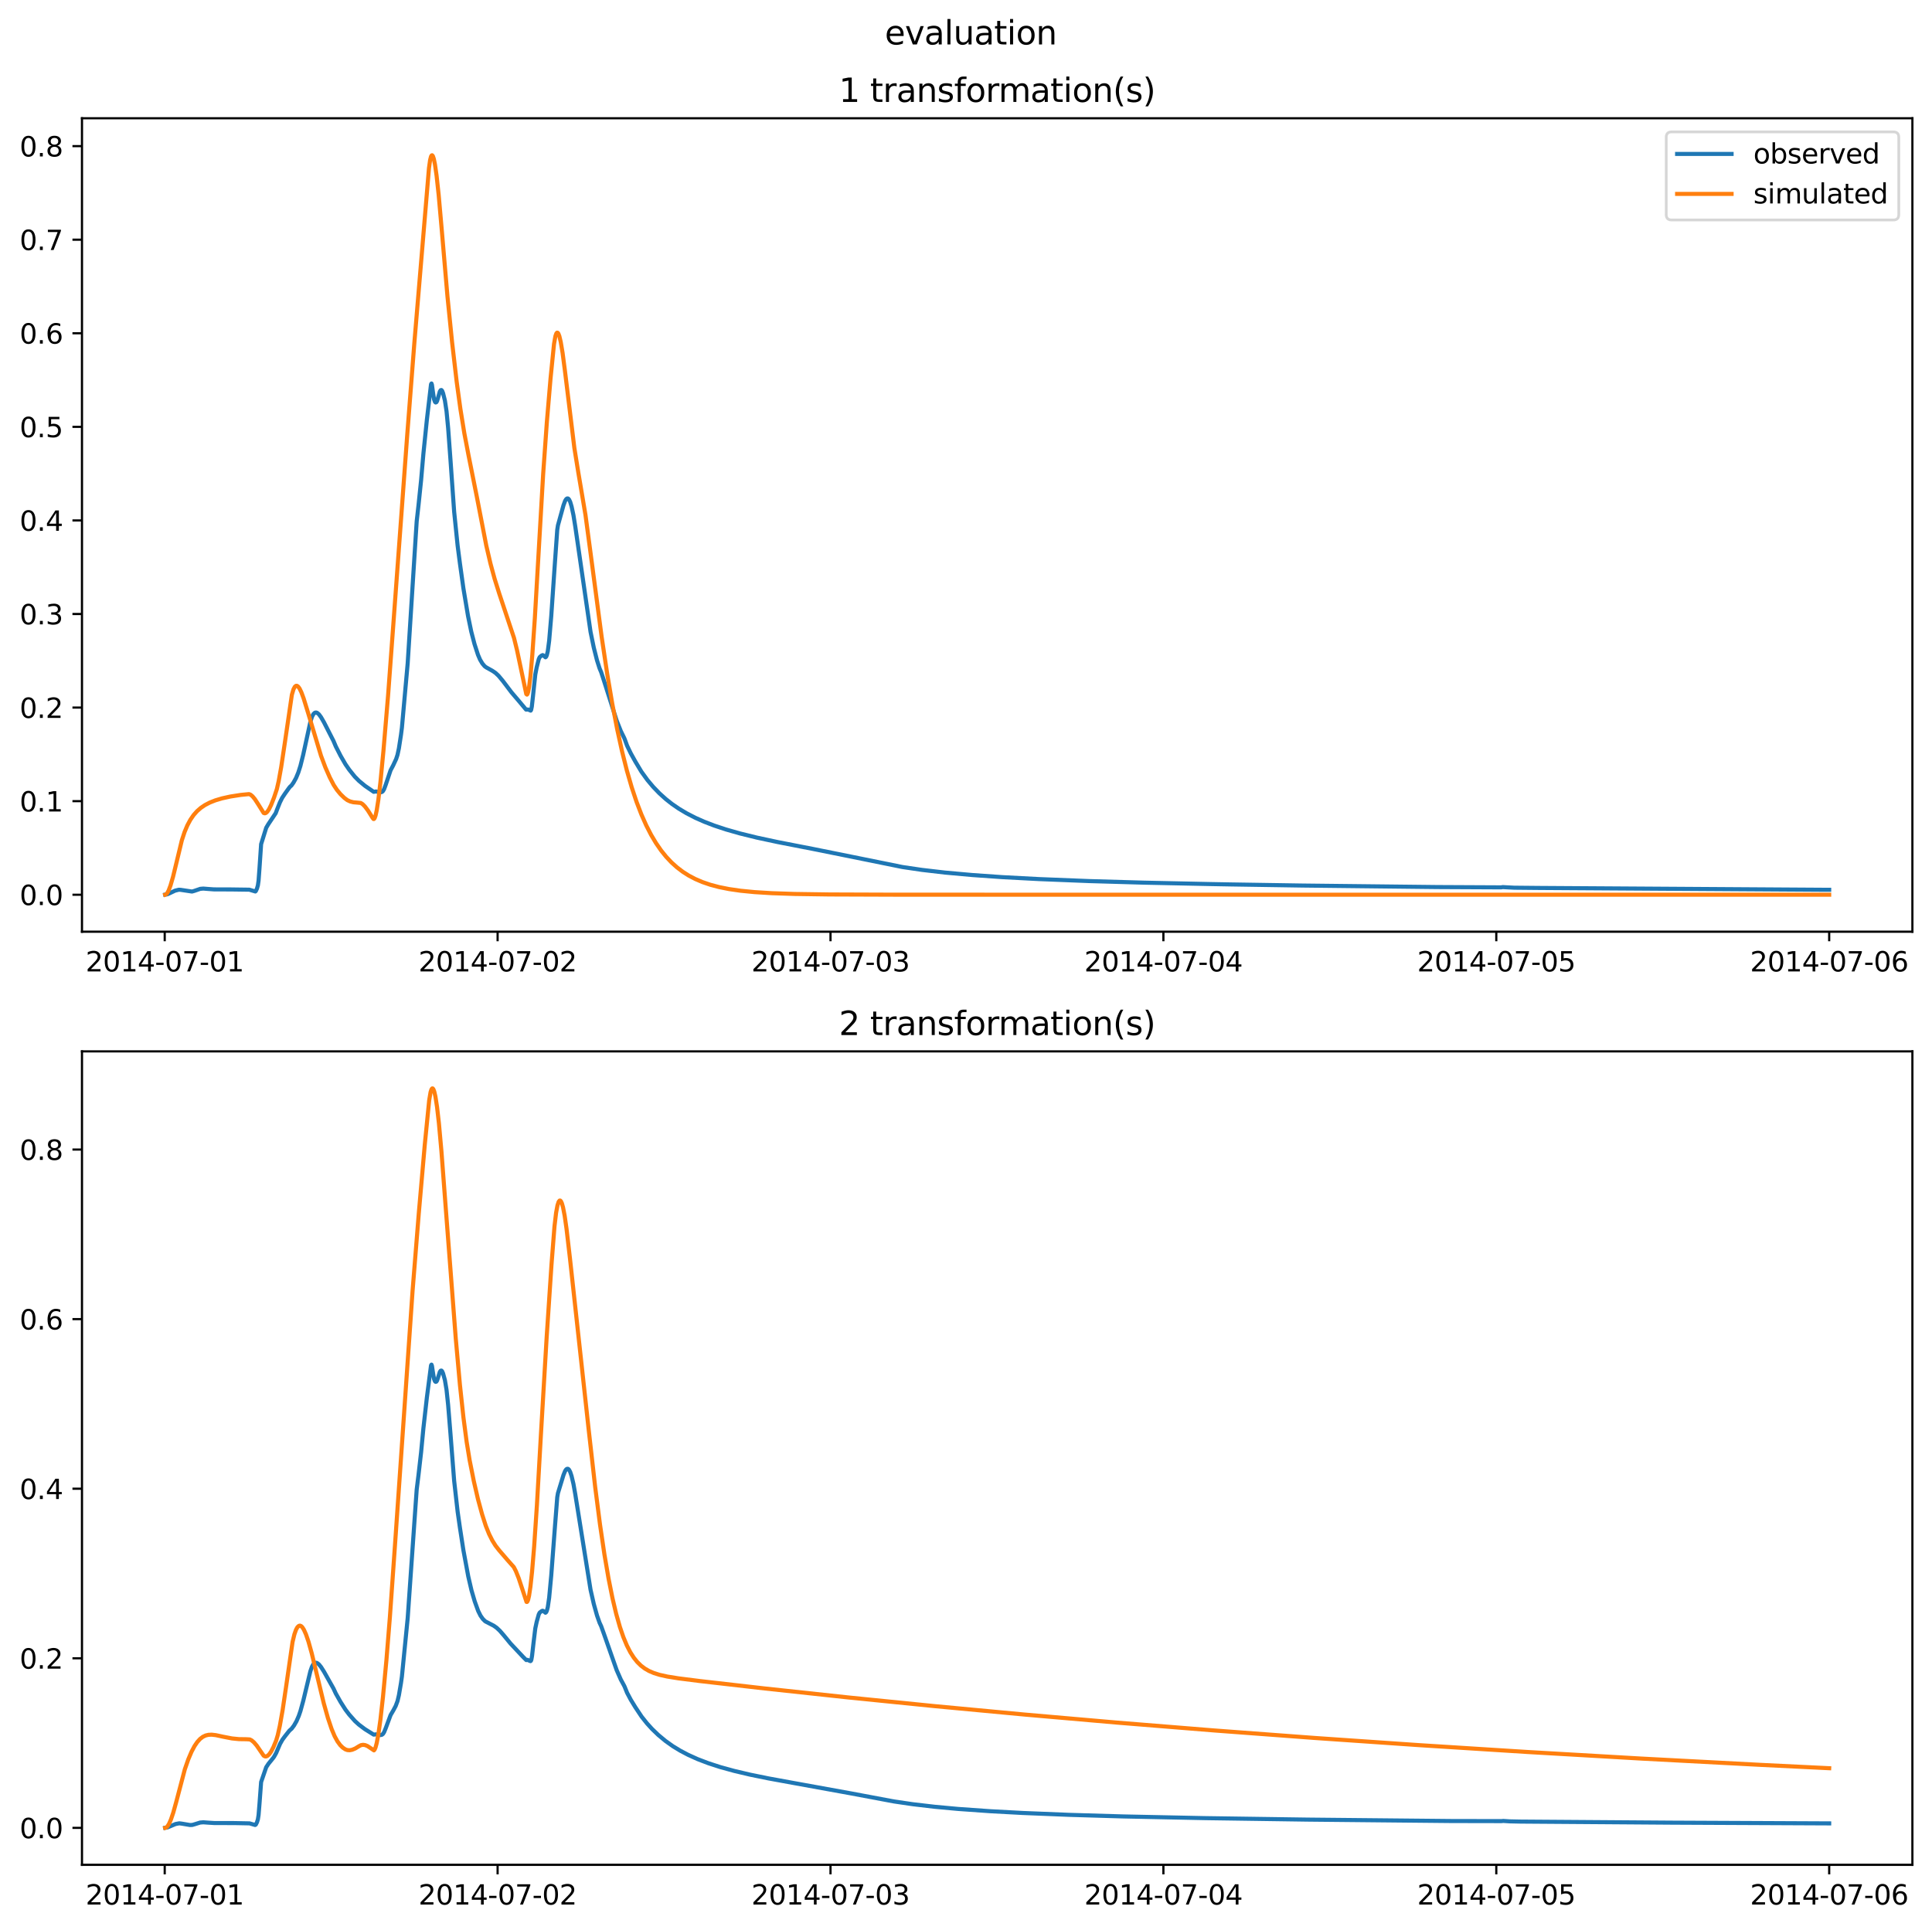 <?xml version="1.0" encoding="utf-8" standalone="no"?>
<!DOCTYPE svg PUBLIC "-//W3C//DTD SVG 1.1//EN"
  "http://www.w3.org/Graphics/SVG/1.1/DTD/svg11.dtd">
<svg xmlns:xlink="http://www.w3.org/1999/xlink" width="709.427pt" height="708.798pt" viewBox="0 0 709.427 708.798" xmlns="http://www.w3.org/2000/svg" version="1.1">
 <defs>
  <style type="text/css">*{stroke-linejoin: round; stroke-linecap: butt}</style>
 </defs>
 <g id="figure_1">
  <g id="patch_1">
   <path d="M 0 708.798 
L 709.427 708.798 
L 709.427 0 
L 0 0 
z
" style="fill: #ffffff"/>
  </g>
  <g id="axes_1">
   <g id="patch_2">
    <path d="M 30.103 342.2 
L 702.227 342.2 
L 702.227 43.44 
L 30.103 43.44 
z
" style="fill: #ffffff"/>
   </g>
   <g id="matplotlib.axis_1">
    <g id="xtick_1">
     <g id="line2d_1">
      <defs>
       <path id="m1f4bade045" d="M 0 0 
L 0 3.5 
" style="stroke: #000000; stroke-width: 0.8"/>
      </defs>
      <g>
       <use xlink:href="#m1f4bade045" x="60.484" y="342.2" style="stroke: #000000; stroke-width: 0.8"/>
      </g>
     </g>
     <g id="text_1">
      <!-- 2014-07-01 -->
      <g transform="translate(31.427 356.798) scale(0.1 -0.1)">
       <defs>
        <path id="DejaVuSans-32" d="M 1228 531 
L 3431 531 
L 3431 0 
L 469 0 
L 469 531 
Q 828 903 1448 1529 
Q 2069 2156 2228 2338 
Q 2531 2678 2651 2914 
Q 2772 3150 2772 3378 
Q 2772 3750 2511 3984 
Q 2250 4219 1831 4219 
Q 1534 4219 1204 4116 
Q 875 4013 500 3803 
L 500 4441 
Q 881 4594 1212 4672 
Q 1544 4750 1819 4750 
Q 2544 4750 2975 4387 
Q 3406 4025 3406 3419 
Q 3406 3131 3298 2873 
Q 3191 2616 2906 2266 
Q 2828 2175 2409 1742 
Q 1991 1309 1228 531 
z
" transform="scale(0.016)"/>
        <path id="DejaVuSans-30" d="M 2034 4250 
Q 1547 4250 1301 3770 
Q 1056 3291 1056 2328 
Q 1056 1369 1301 889 
Q 1547 409 2034 409 
Q 2525 409 2770 889 
Q 3016 1369 3016 2328 
Q 3016 3291 2770 3770 
Q 2525 4250 2034 4250 
z
M 2034 4750 
Q 2819 4750 3233 4129 
Q 3647 3509 3647 2328 
Q 3647 1150 3233 529 
Q 2819 -91 2034 -91 
Q 1250 -91 836 529 
Q 422 1150 422 2328 
Q 422 3509 836 4129 
Q 1250 4750 2034 4750 
z
" transform="scale(0.016)"/>
        <path id="DejaVuSans-31" d="M 794 531 
L 1825 531 
L 1825 4091 
L 703 3866 
L 703 4441 
L 1819 4666 
L 2450 4666 
L 2450 531 
L 3481 531 
L 3481 0 
L 794 0 
L 794 531 
z
" transform="scale(0.016)"/>
        <path id="DejaVuSans-34" d="M 2419 4116 
L 825 1625 
L 2419 1625 
L 2419 4116 
z
M 2253 4666 
L 3047 4666 
L 3047 1625 
L 3713 1625 
L 3713 1100 
L 3047 1100 
L 3047 0 
L 2419 0 
L 2419 1100 
L 313 1100 
L 313 1709 
L 2253 4666 
z
" transform="scale(0.016)"/>
        <path id="DejaVuSans-2d" d="M 313 2009 
L 1997 2009 
L 1997 1497 
L 313 1497 
L 313 2009 
z
" transform="scale(0.016)"/>
        <path id="DejaVuSans-37" d="M 525 4666 
L 3525 4666 
L 3525 4397 
L 1831 0 
L 1172 0 
L 2766 4134 
L 525 4134 
L 525 4666 
z
" transform="scale(0.016)"/>
       </defs>
       <use xlink:href="#DejaVuSans-32"/>
       <use xlink:href="#DejaVuSans-30" x="63.623"/>
       <use xlink:href="#DejaVuSans-31" x="127.246"/>
       <use xlink:href="#DejaVuSans-34" x="190.869"/>
       <use xlink:href="#DejaVuSans-2d" x="254.492"/>
       <use xlink:href="#DejaVuSans-30" x="290.576"/>
       <use xlink:href="#DejaVuSans-37" x="354.199"/>
       <use xlink:href="#DejaVuSans-2d" x="417.822"/>
       <use xlink:href="#DejaVuSans-30" x="453.906"/>
       <use xlink:href="#DejaVuSans-31" x="517.529"/>
      </g>
     </g>
    </g>
    <g id="xtick_2">
     <g id="line2d_2">
      <g>
       <use xlink:href="#m1f4bade045" x="182.723" y="342.2" style="stroke: #000000; stroke-width: 0.8"/>
      </g>
     </g>
     <g id="text_2">
      <!-- 2014-07-02 -->
      <g transform="translate(153.665 356.798) scale(0.1 -0.1)">
       <use xlink:href="#DejaVuSans-32"/>
       <use xlink:href="#DejaVuSans-30" x="63.623"/>
       <use xlink:href="#DejaVuSans-31" x="127.246"/>
       <use xlink:href="#DejaVuSans-34" x="190.869"/>
       <use xlink:href="#DejaVuSans-2d" x="254.492"/>
       <use xlink:href="#DejaVuSans-30" x="290.576"/>
       <use xlink:href="#DejaVuSans-37" x="354.199"/>
       <use xlink:href="#DejaVuSans-2d" x="417.822"/>
       <use xlink:href="#DejaVuSans-30" x="453.906"/>
       <use xlink:href="#DejaVuSans-32" x="517.529"/>
      </g>
     </g>
    </g>
    <g id="xtick_3">
     <g id="line2d_3">
      <g>
       <use xlink:href="#m1f4bade045" x="304.961" y="342.2" style="stroke: #000000; stroke-width: 0.8"/>
      </g>
     </g>
     <g id="text_3">
      <!-- 2014-07-03 -->
      <g transform="translate(275.903 356.798) scale(0.1 -0.1)">
       <defs>
        <path id="DejaVuSans-33" d="M 2597 2516 
Q 3050 2419 3304 2112 
Q 3559 1806 3559 1356 
Q 3559 666 3084 287 
Q 2609 -91 1734 -91 
Q 1441 -91 1130 -33 
Q 819 25 488 141 
L 488 750 
Q 750 597 1062 519 
Q 1375 441 1716 441 
Q 2309 441 2620 675 
Q 2931 909 2931 1356 
Q 2931 1769 2642 2001 
Q 2353 2234 1838 2234 
L 1294 2234 
L 1294 2753 
L 1863 2753 
Q 2328 2753 2575 2939 
Q 2822 3125 2822 3475 
Q 2822 3834 2567 4026 
Q 2313 4219 1838 4219 
Q 1578 4219 1281 4162 
Q 984 4106 628 3988 
L 628 4550 
Q 988 4650 1302 4700 
Q 1616 4750 1894 4750 
Q 2613 4750 3031 4423 
Q 3450 4097 3450 3541 
Q 3450 3153 3228 2886 
Q 3006 2619 2597 2516 
z
" transform="scale(0.016)"/>
       </defs>
       <use xlink:href="#DejaVuSans-32"/>
       <use xlink:href="#DejaVuSans-30" x="63.623"/>
       <use xlink:href="#DejaVuSans-31" x="127.246"/>
       <use xlink:href="#DejaVuSans-34" x="190.869"/>
       <use xlink:href="#DejaVuSans-2d" x="254.492"/>
       <use xlink:href="#DejaVuSans-30" x="290.576"/>
       <use xlink:href="#DejaVuSans-37" x="354.199"/>
       <use xlink:href="#DejaVuSans-2d" x="417.822"/>
       <use xlink:href="#DejaVuSans-30" x="453.906"/>
       <use xlink:href="#DejaVuSans-33" x="517.529"/>
      </g>
     </g>
    </g>
    <g id="xtick_4">
     <g id="line2d_4">
      <g>
       <use xlink:href="#m1f4bade045" x="427.199" y="342.2" style="stroke: #000000; stroke-width: 0.8"/>
      </g>
     </g>
     <g id="text_4">
      <!-- 2014-07-04 -->
      <g transform="translate(398.141 356.798) scale(0.1 -0.1)">
       <use xlink:href="#DejaVuSans-32"/>
       <use xlink:href="#DejaVuSans-30" x="63.623"/>
       <use xlink:href="#DejaVuSans-31" x="127.246"/>
       <use xlink:href="#DejaVuSans-34" x="190.869"/>
       <use xlink:href="#DejaVuSans-2d" x="254.492"/>
       <use xlink:href="#DejaVuSans-30" x="290.576"/>
       <use xlink:href="#DejaVuSans-37" x="354.199"/>
       <use xlink:href="#DejaVuSans-2d" x="417.822"/>
       <use xlink:href="#DejaVuSans-30" x="453.906"/>
       <use xlink:href="#DejaVuSans-34" x="517.529"/>
      </g>
     </g>
    </g>
    <g id="xtick_5">
     <g id="line2d_5">
      <g>
       <use xlink:href="#m1f4bade045" x="549.437" y="342.2" style="stroke: #000000; stroke-width: 0.8"/>
      </g>
     </g>
     <g id="text_5">
      <!-- 2014-07-05 -->
      <g transform="translate(520.38 356.798) scale(0.1 -0.1)">
       <defs>
        <path id="DejaVuSans-35" d="M 691 4666 
L 3169 4666 
L 3169 4134 
L 1269 4134 
L 1269 2991 
Q 1406 3038 1543 3061 
Q 1681 3084 1819 3084 
Q 2600 3084 3056 2656 
Q 3513 2228 3513 1497 
Q 3513 744 3044 326 
Q 2575 -91 1722 -91 
Q 1428 -91 1123 -41 
Q 819 9 494 109 
L 494 744 
Q 775 591 1075 516 
Q 1375 441 1709 441 
Q 2250 441 2565 725 
Q 2881 1009 2881 1497 
Q 2881 1984 2565 2268 
Q 2250 2553 1709 2553 
Q 1456 2553 1204 2497 
Q 953 2441 691 2322 
L 691 4666 
z
" transform="scale(0.016)"/>
       </defs>
       <use xlink:href="#DejaVuSans-32"/>
       <use xlink:href="#DejaVuSans-30" x="63.623"/>
       <use xlink:href="#DejaVuSans-31" x="127.246"/>
       <use xlink:href="#DejaVuSans-34" x="190.869"/>
       <use xlink:href="#DejaVuSans-2d" x="254.492"/>
       <use xlink:href="#DejaVuSans-30" x="290.576"/>
       <use xlink:href="#DejaVuSans-37" x="354.199"/>
       <use xlink:href="#DejaVuSans-2d" x="417.822"/>
       <use xlink:href="#DejaVuSans-30" x="453.906"/>
       <use xlink:href="#DejaVuSans-35" x="517.529"/>
      </g>
     </g>
    </g>
    <g id="xtick_6">
     <g id="line2d_6">
      <g>
       <use xlink:href="#m1f4bade045" x="671.676" y="342.2" style="stroke: #000000; stroke-width: 0.8"/>
      </g>
     </g>
     <g id="text_6">
      <!-- 2014-07-06 -->
      <g transform="translate(642.618 356.798) scale(0.1 -0.1)">
       <defs>
        <path id="DejaVuSans-36" d="M 2113 2584 
Q 1688 2584 1439 2293 
Q 1191 2003 1191 1497 
Q 1191 994 1439 701 
Q 1688 409 2113 409 
Q 2538 409 2786 701 
Q 3034 994 3034 1497 
Q 3034 2003 2786 2293 
Q 2538 2584 2113 2584 
z
M 3366 4563 
L 3366 3988 
Q 3128 4100 2886 4159 
Q 2644 4219 2406 4219 
Q 1781 4219 1451 3797 
Q 1122 3375 1075 2522 
Q 1259 2794 1537 2939 
Q 1816 3084 2150 3084 
Q 2853 3084 3261 2657 
Q 3669 2231 3669 1497 
Q 3669 778 3244 343 
Q 2819 -91 2113 -91 
Q 1303 -91 875 529 
Q 447 1150 447 2328 
Q 447 3434 972 4092 
Q 1497 4750 2381 4750 
Q 2619 4750 2861 4703 
Q 3103 4656 3366 4563 
z
" transform="scale(0.016)"/>
       </defs>
       <use xlink:href="#DejaVuSans-32"/>
       <use xlink:href="#DejaVuSans-30" x="63.623"/>
       <use xlink:href="#DejaVuSans-31" x="127.246"/>
       <use xlink:href="#DejaVuSans-34" x="190.869"/>
       <use xlink:href="#DejaVuSans-2d" x="254.492"/>
       <use xlink:href="#DejaVuSans-30" x="290.576"/>
       <use xlink:href="#DejaVuSans-37" x="354.199"/>
       <use xlink:href="#DejaVuSans-2d" x="417.822"/>
       <use xlink:href="#DejaVuSans-30" x="453.906"/>
       <use xlink:href="#DejaVuSans-36" x="517.529"/>
      </g>
     </g>
    </g>
   </g>
   <g id="matplotlib.axis_2">
    <g id="ytick_1">
     <g id="line2d_7">
      <defs>
       <path id="m7f11f3b87e" d="M 0 0 
L -3.5 0 
" style="stroke: #000000; stroke-width: 0.8"/>
      </defs>
      <g>
       <use xlink:href="#m7f11f3b87e" x="30.103" y="328.62" style="stroke: #000000; stroke-width: 0.8"/>
      </g>
     </g>
     <g id="text_7">
      <!-- 0.0 -->
      <g transform="translate(7.2 332.419) scale(0.1 -0.1)">
       <defs>
        <path id="DejaVuSans-2e" d="M 684 794 
L 1344 794 
L 1344 0 
L 684 0 
L 684 794 
z
" transform="scale(0.016)"/>
       </defs>
       <use xlink:href="#DejaVuSans-30"/>
       <use xlink:href="#DejaVuSans-2e" x="63.623"/>
       <use xlink:href="#DejaVuSans-30" x="95.41"/>
      </g>
     </g>
    </g>
    <g id="ytick_2">
     <g id="line2d_8">
      <g>
       <use xlink:href="#m7f11f3b87e" x="30.103" y="294.251" style="stroke: #000000; stroke-width: 0.8"/>
      </g>
     </g>
     <g id="text_8">
      <!-- 0.1 -->
      <g transform="translate(7.2 298.05) scale(0.1 -0.1)">
       <use xlink:href="#DejaVuSans-30"/>
       <use xlink:href="#DejaVuSans-2e" x="63.623"/>
       <use xlink:href="#DejaVuSans-31" x="95.41"/>
      </g>
     </g>
    </g>
    <g id="ytick_3">
     <g id="line2d_9">
      <g>
       <use xlink:href="#m7f11f3b87e" x="30.103" y="259.881" style="stroke: #000000; stroke-width: 0.8"/>
      </g>
     </g>
     <g id="text_9">
      <!-- 0.2 -->
      <g transform="translate(7.2 263.681) scale(0.1 -0.1)">
       <use xlink:href="#DejaVuSans-30"/>
       <use xlink:href="#DejaVuSans-2e" x="63.623"/>
       <use xlink:href="#DejaVuSans-32" x="95.41"/>
      </g>
     </g>
    </g>
    <g id="ytick_4">
     <g id="line2d_10">
      <g>
       <use xlink:href="#m7f11f3b87e" x="30.103" y="225.512" style="stroke: #000000; stroke-width: 0.8"/>
      </g>
     </g>
     <g id="text_10">
      <!-- 0.3 -->
      <g transform="translate(7.2 229.311) scale(0.1 -0.1)">
       <use xlink:href="#DejaVuSans-30"/>
       <use xlink:href="#DejaVuSans-2e" x="63.623"/>
       <use xlink:href="#DejaVuSans-33" x="95.41"/>
      </g>
     </g>
    </g>
    <g id="ytick_5">
     <g id="line2d_11">
      <g>
       <use xlink:href="#m7f11f3b87e" x="30.103" y="191.143" style="stroke: #000000; stroke-width: 0.8"/>
      </g>
     </g>
     <g id="text_11">
      <!-- 0.4 -->
      <g transform="translate(7.2 194.942) scale(0.1 -0.1)">
       <use xlink:href="#DejaVuSans-30"/>
       <use xlink:href="#DejaVuSans-2e" x="63.623"/>
       <use xlink:href="#DejaVuSans-34" x="95.41"/>
      </g>
     </g>
    </g>
    <g id="ytick_6">
     <g id="line2d_12">
      <g>
       <use xlink:href="#m7f11f3b87e" x="30.103" y="156.774" style="stroke: #000000; stroke-width: 0.8"/>
      </g>
     </g>
     <g id="text_12">
      <!-- 0.5 -->
      <g transform="translate(7.2 160.573) scale(0.1 -0.1)">
       <use xlink:href="#DejaVuSans-30"/>
       <use xlink:href="#DejaVuSans-2e" x="63.623"/>
       <use xlink:href="#DejaVuSans-35" x="95.41"/>
      </g>
     </g>
    </g>
    <g id="ytick_7">
     <g id="line2d_13">
      <g>
       <use xlink:href="#m7f11f3b87e" x="30.103" y="122.404" style="stroke: #000000; stroke-width: 0.8"/>
      </g>
     </g>
     <g id="text_13">
      <!-- 0.6 -->
      <g transform="translate(7.2 126.204) scale(0.1 -0.1)">
       <use xlink:href="#DejaVuSans-30"/>
       <use xlink:href="#DejaVuSans-2e" x="63.623"/>
       <use xlink:href="#DejaVuSans-36" x="95.41"/>
      </g>
     </g>
    </g>
    <g id="ytick_8">
     <g id="line2d_14">
      <g>
       <use xlink:href="#m7f11f3b87e" x="30.103" y="88.035" style="stroke: #000000; stroke-width: 0.8"/>
      </g>
     </g>
     <g id="text_14">
      <!-- 0.7 -->
      <g transform="translate(7.2 91.834) scale(0.1 -0.1)">
       <use xlink:href="#DejaVuSans-30"/>
       <use xlink:href="#DejaVuSans-2e" x="63.623"/>
       <use xlink:href="#DejaVuSans-37" x="95.41"/>
      </g>
     </g>
    </g>
    <g id="ytick_9">
     <g id="line2d_15">
      <g>
       <use xlink:href="#m7f11f3b87e" x="30.103" y="53.666" style="stroke: #000000; stroke-width: 0.8"/>
      </g>
     </g>
     <g id="text_15">
      <!-- 0.8 -->
      <g transform="translate(7.2 57.465) scale(0.1 -0.1)">
       <defs>
        <path id="DejaVuSans-38" d="M 2034 2216 
Q 1584 2216 1326 1975 
Q 1069 1734 1069 1313 
Q 1069 891 1326 650 
Q 1584 409 2034 409 
Q 2484 409 2743 651 
Q 3003 894 3003 1313 
Q 3003 1734 2745 1975 
Q 2488 2216 2034 2216 
z
M 1403 2484 
Q 997 2584 770 2862 
Q 544 3141 544 3541 
Q 544 4100 942 4425 
Q 1341 4750 2034 4750 
Q 2731 4750 3128 4425 
Q 3525 4100 3525 3541 
Q 3525 3141 3298 2862 
Q 3072 2584 2669 2484 
Q 3125 2378 3379 2068 
Q 3634 1759 3634 1313 
Q 3634 634 3220 271 
Q 2806 -91 2034 -91 
Q 1263 -91 848 271 
Q 434 634 434 1313 
Q 434 1759 690 2068 
Q 947 2378 1403 2484 
z
M 1172 3481 
Q 1172 3119 1398 2916 
Q 1625 2713 2034 2713 
Q 2441 2713 2670 2916 
Q 2900 3119 2900 3481 
Q 2900 3844 2670 4047 
Q 2441 4250 2034 4250 
Q 1625 4250 1398 4047 
Q 1172 3844 1172 3481 
z
" transform="scale(0.016)"/>
       </defs>
       <use xlink:href="#DejaVuSans-30"/>
       <use xlink:href="#DejaVuSans-2e" x="63.623"/>
       <use xlink:href="#DejaVuSans-38" x="95.41"/>
      </g>
     </g>
    </g>
   </g>
   <g id="line2d_16">
    <path d="M 60.654 328.586 
L 61.418 328.463 
L 62.352 328.046 
L 64.304 327.116 
L 65.663 326.789 
L 66.342 326.824 
L 70.501 327.45 
L 71.35 327.211 
L 73.557 326.454 
L 74.661 326.362 
L 76.274 326.492 
L 78.565 326.659 
L 84.932 326.68 
L 91.553 326.77 
L 93.76 327.43 
L 93.93 327.29 
L 94.355 326.369 
L 94.694 325.193 
L 94.949 323.411 
L 95.288 318.842 
L 95.883 310.036 
L 97.75 304.033 
L 98.514 302.738 
L 101.231 298.681 
L 101.825 297.114 
L 102.758 294.758 
L 103.607 293.046 
L 104.626 291.509 
L 106.154 289.38 
L 106.578 288.874 
L 107.003 288.521 
L 107.767 287.438 
L 108.701 285.754 
L 109.549 283.696 
L 110.313 281.301 
L 111.332 277.22 
L 113.964 265.138 
L 114.558 263.27 
L 115.067 262.289 
L 115.577 261.789 
L 116.001 261.679 
L 116.425 261.793 
L 117.105 262.356 
L 117.868 263.39 
L 118.972 265.308 
L 122.452 272.127 
L 123.301 274.143 
L 125.084 277.634 
L 126.867 280.72 
L 128.225 282.689 
L 130.262 285.235 
L 131.79 286.776 
L 133.997 288.607 
L 137.223 290.824 
L 138.072 290.695 
L 139.77 291.014 
L 140.279 290.86 
L 140.618 290.551 
L 141.043 289.832 
L 141.637 288.221 
L 143.42 282.914 
L 144.353 281.154 
L 145.457 278.791 
L 145.966 277.231 
L 146.476 274.853 
L 147.24 269.899 
L 147.579 267.278 
L 149.701 243.623 
L 152.672 196.701 
L 153.012 191.468 
L 153.691 185.419 
L 154.625 176.397 
L 155.474 166.617 
L 156.747 154.186 
L 158.275 141.124 
L 158.445 140.844 
L 158.615 141.352 
L 158.954 143.86 
L 159.379 146.655 
L 159.718 147.604 
L 159.973 147.829 
L 160.227 147.739 
L 160.482 147.323 
L 160.822 146.209 
L 161.501 143.805 
L 161.84 143.291 
L 162.095 143.256 
L 162.35 143.537 
L 162.689 144.398 
L 163.368 147.111 
L 163.963 151.026 
L 164.557 157.234 
L 165.406 168.797 
L 166.764 187.95 
L 168.037 200.399 
L 168.886 206.955 
L 170.159 216.078 
L 171.857 226.236 
L 173.045 231.978 
L 174.234 236.538 
L 175.507 240.481 
L 176.271 242.268 
L 177.12 243.695 
L 177.969 244.7 
L 178.563 245.128 
L 180.77 246.355 
L 181.959 247.16 
L 183.062 248.199 
L 184.675 250.136 
L 187.816 254.291 
L 190.702 257.675 
L 193.164 260.618 
L 193.928 260.595 
L 194.862 261.004 
L 195.031 260.733 
L 195.286 259.514 
L 195.71 255.719 
L 196.559 247.752 
L 197.069 245.119 
L 197.833 242.092 
L 198.172 241.361 
L 198.851 240.787 
L 199.276 240.608 
L 199.53 240.74 
L 200.294 241.415 
L 200.549 241.207 
L 200.804 240.591 
L 201.143 239.182 
L 201.653 235.304 
L 202.417 226.31 
L 203.775 206.539 
L 204.624 194.576 
L 204.878 192.939 
L 206.916 185.565 
L 207.51 183.949 
L 207.934 183.279 
L 208.274 183.066 
L 208.613 183.103 
L 208.953 183.46 
L 209.377 184.334 
L 209.887 186.039 
L 210.566 189.201 
L 211.245 193.422 
L 216.848 232.094 
L 218.036 237.853 
L 219.224 242.545 
L 220.158 245.474 
L 220.752 246.881 
L 221.856 250.27 
L 226.44 264.685 
L 227.968 268.517 
L 229.156 270.932 
L 229.411 271.528 
L 230.26 273.857 
L 231.618 276.684 
L 233.316 279.745 
L 235.523 283.426 
L 237.73 286.477 
L 239.852 289.004 
L 242.144 291.376 
L 244.436 293.449 
L 246.728 295.264 
L 249.275 297.014 
L 252.076 298.689 
L 255.387 300.394 
L 258.612 301.817 
L 262.262 303.22 
L 266.507 304.629 
L 271.685 306.106 
L 277.967 307.65 
L 285.691 309.301 
L 298.425 311.784 
L 309.545 314.023 
L 331.361 318.443 
L 338.492 319.493 
L 346.98 320.483 
L 357.082 321.392 
L 368.117 322.165 
L 381.53 322.875 
L 400.035 323.61 
L 420.154 324.187 
L 444.516 324.701 
L 451.817 324.837 
L 478.217 325.246 
L 527.791 325.8 
L 551.22 325.914 
L 551.814 325.81 
L 553.088 325.887 
L 556.059 326.042 
L 565.142 326.129 
L 669.553 326.798 
L 671.676 326.802 
L 671.676 326.802 
" clip-path="url(#pa4485aeea6)" style="fill: none; stroke: #1f77b4; stroke-width: 1.5; stroke-linecap: square"/>
   </g>
   <g id="line2d_17">
    <path d="M 60.654 328.613 
L 60.994 328.479 
L 61.418 328.001 
L 61.928 327.041 
L 62.607 325.233 
L 63.54 322.022 
L 64.899 316.418 
L 66.766 308.651 
L 67.785 305.561 
L 68.803 303.138 
L 69.907 301.08 
L 71.095 299.353 
L 72.369 297.918 
L 73.727 296.729 
L 75.255 295.692 
L 77.038 294.765 
L 79.075 293.959 
L 81.537 293.225 
L 84.593 292.553 
L 88.412 291.955 
L 91.468 291.661 
L 92.063 291.918 
L 92.742 292.489 
L 93.591 293.514 
L 94.779 295.337 
L 96.816 298.593 
L 97.241 298.718 
L 97.665 298.577 
L 98.175 298.11 
L 98.769 297.232 
L 99.533 295.693 
L 100.636 292.905 
L 101.655 289.838 
L 102.334 286.869 
L 103.268 281.648 
L 104.626 272.592 
L 107.173 255.18 
L 107.767 253.158 
L 108.276 252.213 
L 108.701 251.889 
L 109.04 251.888 
L 109.465 252.167 
L 109.974 252.849 
L 110.653 254.235 
L 111.502 256.542 
L 113.115 261.772 
L 117.868 277.568 
L 119.481 281.86 
L 121.094 285.535 
L 122.537 288.316 
L 123.726 290.114 
L 124.999 291.66 
L 126.442 293.061 
L 127.546 293.881 
L 128.564 294.356 
L 129.753 294.659 
L 131.196 294.787 
L 132.469 294.915 
L 133.148 295.343 
L 133.997 296.196 
L 135.101 297.664 
L 136.798 300.358 
L 137.138 300.814 
L 137.308 300.81 
L 137.562 300.495 
L 137.902 299.552 
L 138.326 297.635 
L 138.921 293.802 
L 139.685 287.34 
L 140.788 275.906 
L 142.486 255.646 
L 144.438 229.238 
L 149.532 159.769 
L 152.163 125.786 
L 157.511 61.812 
L 157.935 58.779 
L 158.275 57.467 
L 158.53 57.056 
L 158.699 57.031 
L 158.954 57.337 
L 159.294 58.325 
L 159.718 60.378 
L 160.312 64.527 
L 161.076 71.568 
L 162.18 84.072 
L 164.302 108.809 
L 166 125.665 
L 167.698 140.267 
L 169.056 150.188 
L 170.499 159.118 
L 172.027 167.144 
L 175.083 182.415 
L 178.563 200.392 
L 180.091 206.953 
L 181.619 212.583 
L 183.317 217.995 
L 187.137 229.477 
L 188.75 234.322 
L 189.853 238.827 
L 191.551 246.863 
L 193.249 254.904 
L 193.503 255.119 
L 193.673 254.929 
L 193.928 254.184 
L 194.267 252.412 
L 194.777 248.31 
L 195.456 240.648 
L 196.39 227.096 
L 197.748 203.507 
L 199.446 174.136 
L 200.804 155.032 
L 202.162 138.964 
L 203.435 126.336 
L 203.945 123.453 
L 204.284 122.479 
L 204.539 122.182 
L 204.793 122.221 
L 205.048 122.564 
L 205.388 123.447 
L 205.897 125.562 
L 206.576 129.583 
L 207.425 136.051 
L 210.905 164.525 
L 212.348 173.498 
L 214.98 189.102 
L 216.763 202.456 
L 220.922 233.892 
L 222.959 247.448 
L 224.827 258.466 
L 226.61 267.739 
L 228.392 275.874 
L 230.175 282.974 
L 231.958 289.149 
L 233.74 294.507 
L 235.523 299.148 
L 237.305 303.164 
L 239.088 306.637 
L 240.871 309.638 
L 242.738 312.345 
L 244.606 314.667 
L 246.558 316.742 
L 248.596 318.578 
L 250.718 320.191 
L 252.925 321.594 
L 255.302 322.844 
L 257.933 323.971 
L 260.819 324.956 
L 264.045 325.812 
L 267.695 326.542 
L 271.94 327.156 
L 277.033 327.658 
L 283.399 328.051 
L 291.888 328.338 
L 304.536 328.521 
L 328.56 328.606 
L 439.253 328.62 
L 671.676 328.62 
L 671.676 328.62 
" clip-path="url(#pa4485aeea6)" style="fill: none; stroke: #ff7f0e; stroke-width: 1.5; stroke-linecap: square"/>
   </g>
   <g id="patch_3">
    <path d="M 30.103 342.2 
L 30.103 43.44 
" style="fill: none; stroke: #000000; stroke-width: 0.8; stroke-linejoin: miter; stroke-linecap: square"/>
   </g>
   <g id="patch_4">
    <path d="M 702.227 342.2 
L 702.227 43.44 
" style="fill: none; stroke: #000000; stroke-width: 0.8; stroke-linejoin: miter; stroke-linecap: square"/>
   </g>
   <g id="patch_5">
    <path d="M 30.103 342.2 
L 702.227 342.2 
" style="fill: none; stroke: #000000; stroke-width: 0.8; stroke-linejoin: miter; stroke-linecap: square"/>
   </g>
   <g id="patch_6">
    <path d="M 30.103 43.44 
L 702.227 43.44 
" style="fill: none; stroke: #000000; stroke-width: 0.8; stroke-linejoin: miter; stroke-linecap: square"/>
   </g>
   <g id="text_16">
    <!-- 1 transformation(s) -->
    <g transform="translate(308.05 37.44) scale(0.12 -0.12)">
     <defs>
      <path id="DejaVuSans-20" transform="scale(0.016)"/>
      <path id="DejaVuSans-74" d="M 1172 4494 
L 1172 3500 
L 2356 3500 
L 2356 3053 
L 1172 3053 
L 1172 1153 
Q 1172 725 1289 603 
Q 1406 481 1766 481 
L 2356 481 
L 2356 0 
L 1766 0 
Q 1100 0 847 248 
Q 594 497 594 1153 
L 594 3053 
L 172 3053 
L 172 3500 
L 594 3500 
L 594 4494 
L 1172 4494 
z
" transform="scale(0.016)"/>
      <path id="DejaVuSans-72" d="M 2631 2963 
Q 2534 3019 2420 3045 
Q 2306 3072 2169 3072 
Q 1681 3072 1420 2755 
Q 1159 2438 1159 1844 
L 1159 0 
L 581 0 
L 581 3500 
L 1159 3500 
L 1159 2956 
Q 1341 3275 1631 3429 
Q 1922 3584 2338 3584 
Q 2397 3584 2469 3576 
Q 2541 3569 2628 3553 
L 2631 2963 
z
" transform="scale(0.016)"/>
      <path id="DejaVuSans-61" d="M 2194 1759 
Q 1497 1759 1228 1600 
Q 959 1441 959 1056 
Q 959 750 1161 570 
Q 1363 391 1709 391 
Q 2188 391 2477 730 
Q 2766 1069 2766 1631 
L 2766 1759 
L 2194 1759 
z
M 3341 1997 
L 3341 0 
L 2766 0 
L 2766 531 
Q 2569 213 2275 61 
Q 1981 -91 1556 -91 
Q 1019 -91 701 211 
Q 384 513 384 1019 
Q 384 1609 779 1909 
Q 1175 2209 1959 2209 
L 2766 2209 
L 2766 2266 
Q 2766 2663 2505 2880 
Q 2244 3097 1772 3097 
Q 1472 3097 1187 3025 
Q 903 2953 641 2809 
L 641 3341 
Q 956 3463 1253 3523 
Q 1550 3584 1831 3584 
Q 2591 3584 2966 3190 
Q 3341 2797 3341 1997 
z
" transform="scale(0.016)"/>
      <path id="DejaVuSans-6e" d="M 3513 2113 
L 3513 0 
L 2938 0 
L 2938 2094 
Q 2938 2591 2744 2837 
Q 2550 3084 2163 3084 
Q 1697 3084 1428 2787 
Q 1159 2491 1159 1978 
L 1159 0 
L 581 0 
L 581 3500 
L 1159 3500 
L 1159 2956 
Q 1366 3272 1645 3428 
Q 1925 3584 2291 3584 
Q 2894 3584 3203 3211 
Q 3513 2838 3513 2113 
z
" transform="scale(0.016)"/>
      <path id="DejaVuSans-73" d="M 2834 3397 
L 2834 2853 
Q 2591 2978 2328 3040 
Q 2066 3103 1784 3103 
Q 1356 3103 1142 2972 
Q 928 2841 928 2578 
Q 928 2378 1081 2264 
Q 1234 2150 1697 2047 
L 1894 2003 
Q 2506 1872 2764 1633 
Q 3022 1394 3022 966 
Q 3022 478 2636 193 
Q 2250 -91 1575 -91 
Q 1294 -91 989 -36 
Q 684 19 347 128 
L 347 722 
Q 666 556 975 473 
Q 1284 391 1588 391 
Q 1994 391 2212 530 
Q 2431 669 2431 922 
Q 2431 1156 2273 1281 
Q 2116 1406 1581 1522 
L 1381 1569 
Q 847 1681 609 1914 
Q 372 2147 372 2553 
Q 372 3047 722 3315 
Q 1072 3584 1716 3584 
Q 2034 3584 2315 3537 
Q 2597 3491 2834 3397 
z
" transform="scale(0.016)"/>
      <path id="DejaVuSans-66" d="M 2375 4863 
L 2375 4384 
L 1825 4384 
Q 1516 4384 1395 4259 
Q 1275 4134 1275 3809 
L 1275 3500 
L 2222 3500 
L 2222 3053 
L 1275 3053 
L 1275 0 
L 697 0 
L 697 3053 
L 147 3053 
L 147 3500 
L 697 3500 
L 697 3744 
Q 697 4328 969 4595 
Q 1241 4863 1831 4863 
L 2375 4863 
z
" transform="scale(0.016)"/>
      <path id="DejaVuSans-6f" d="M 1959 3097 
Q 1497 3097 1228 2736 
Q 959 2375 959 1747 
Q 959 1119 1226 758 
Q 1494 397 1959 397 
Q 2419 397 2687 759 
Q 2956 1122 2956 1747 
Q 2956 2369 2687 2733 
Q 2419 3097 1959 3097 
z
M 1959 3584 
Q 2709 3584 3137 3096 
Q 3566 2609 3566 1747 
Q 3566 888 3137 398 
Q 2709 -91 1959 -91 
Q 1206 -91 779 398 
Q 353 888 353 1747 
Q 353 2609 779 3096 
Q 1206 3584 1959 3584 
z
" transform="scale(0.016)"/>
      <path id="DejaVuSans-6d" d="M 3328 2828 
Q 3544 3216 3844 3400 
Q 4144 3584 4550 3584 
Q 5097 3584 5394 3201 
Q 5691 2819 5691 2113 
L 5691 0 
L 5113 0 
L 5113 2094 
Q 5113 2597 4934 2840 
Q 4756 3084 4391 3084 
Q 3944 3084 3684 2787 
Q 3425 2491 3425 1978 
L 3425 0 
L 2847 0 
L 2847 2094 
Q 2847 2600 2669 2842 
Q 2491 3084 2119 3084 
Q 1678 3084 1418 2786 
Q 1159 2488 1159 1978 
L 1159 0 
L 581 0 
L 581 3500 
L 1159 3500 
L 1159 2956 
Q 1356 3278 1631 3431 
Q 1906 3584 2284 3584 
Q 2666 3584 2933 3390 
Q 3200 3197 3328 2828 
z
" transform="scale(0.016)"/>
      <path id="DejaVuSans-69" d="M 603 3500 
L 1178 3500 
L 1178 0 
L 603 0 
L 603 3500 
z
M 603 4863 
L 1178 4863 
L 1178 4134 
L 603 4134 
L 603 4863 
z
" transform="scale(0.016)"/>
      <path id="DejaVuSans-28" d="M 1984 4856 
Q 1566 4138 1362 3434 
Q 1159 2731 1159 2009 
Q 1159 1288 1364 580 
Q 1569 -128 1984 -844 
L 1484 -844 
Q 1016 -109 783 600 
Q 550 1309 550 2009 
Q 550 2706 781 3412 
Q 1013 4119 1484 4856 
L 1984 4856 
z
" transform="scale(0.016)"/>
      <path id="DejaVuSans-29" d="M 513 4856 
L 1013 4856 
Q 1481 4119 1714 3412 
Q 1947 2706 1947 2009 
Q 1947 1309 1714 600 
Q 1481 -109 1013 -844 
L 513 -844 
Q 928 -128 1133 580 
Q 1338 1288 1338 2009 
Q 1338 2731 1133 3434 
Q 928 4138 513 4856 
z
" transform="scale(0.016)"/>
     </defs>
     <use xlink:href="#DejaVuSans-31"/>
     <use xlink:href="#DejaVuSans-20" x="63.623"/>
     <use xlink:href="#DejaVuSans-74" x="95.41"/>
     <use xlink:href="#DejaVuSans-72" x="134.619"/>
     <use xlink:href="#DejaVuSans-61" x="175.732"/>
     <use xlink:href="#DejaVuSans-6e" x="237.012"/>
     <use xlink:href="#DejaVuSans-73" x="300.391"/>
     <use xlink:href="#DejaVuSans-66" x="352.49"/>
     <use xlink:href="#DejaVuSans-6f" x="387.695"/>
     <use xlink:href="#DejaVuSans-72" x="448.877"/>
     <use xlink:href="#DejaVuSans-6d" x="488.24"/>
     <use xlink:href="#DejaVuSans-61" x="585.652"/>
     <use xlink:href="#DejaVuSans-74" x="646.932"/>
     <use xlink:href="#DejaVuSans-69" x="686.141"/>
     <use xlink:href="#DejaVuSans-6f" x="713.924"/>
     <use xlink:href="#DejaVuSans-6e" x="775.105"/>
     <use xlink:href="#DejaVuSans-28" x="838.484"/>
     <use xlink:href="#DejaVuSans-73" x="877.498"/>
     <use xlink:href="#DejaVuSans-29" x="929.598"/>
    </g>
   </g>
   <g id="legend_1">
    <g id="patch_7">
     <path d="M 613.833 80.796 
L 695.227 80.796 
Q 697.227 80.796 697.227 78.796 
L 697.227 50.44 
Q 697.227 48.44 695.227 48.44 
L 613.833 48.44 
Q 611.833 48.44 611.833 50.44 
L 611.833 78.796 
Q 611.833 80.796 613.833 80.796 
z
" style="fill: #ffffff; opacity: 0.8; stroke: #cccccc; stroke-linejoin: miter"/>
    </g>
    <g id="line2d_18">
     <path d="M 615.833 56.538 
L 625.833 56.538 
L 635.833 56.538 
" style="fill: none; stroke: #1f77b4; stroke-width: 1.5; stroke-linecap: square"/>
    </g>
    <g id="text_17">
     <!-- observed -->
     <g transform="translate(643.833 60.038) scale(0.1 -0.1)">
      <defs>
       <path id="DejaVuSans-62" d="M 3116 1747 
Q 3116 2381 2855 2742 
Q 2594 3103 2138 3103 
Q 1681 3103 1420 2742 
Q 1159 2381 1159 1747 
Q 1159 1113 1420 752 
Q 1681 391 2138 391 
Q 2594 391 2855 752 
Q 3116 1113 3116 1747 
z
M 1159 2969 
Q 1341 3281 1617 3432 
Q 1894 3584 2278 3584 
Q 2916 3584 3314 3078 
Q 3713 2572 3713 1747 
Q 3713 922 3314 415 
Q 2916 -91 2278 -91 
Q 1894 -91 1617 61 
Q 1341 213 1159 525 
L 1159 0 
L 581 0 
L 581 4863 
L 1159 4863 
L 1159 2969 
z
" transform="scale(0.016)"/>
       <path id="DejaVuSans-65" d="M 3597 1894 
L 3597 1613 
L 953 1613 
Q 991 1019 1311 708 
Q 1631 397 2203 397 
Q 2534 397 2845 478 
Q 3156 559 3463 722 
L 3463 178 
Q 3153 47 2828 -22 
Q 2503 -91 2169 -91 
Q 1331 -91 842 396 
Q 353 884 353 1716 
Q 353 2575 817 3079 
Q 1281 3584 2069 3584 
Q 2775 3584 3186 3129 
Q 3597 2675 3597 1894 
z
M 3022 2063 
Q 3016 2534 2758 2815 
Q 2500 3097 2075 3097 
Q 1594 3097 1305 2825 
Q 1016 2553 972 2059 
L 3022 2063 
z
" transform="scale(0.016)"/>
       <path id="DejaVuSans-76" d="M 191 3500 
L 800 3500 
L 1894 563 
L 2988 3500 
L 3597 3500 
L 2284 0 
L 1503 0 
L 191 3500 
z
" transform="scale(0.016)"/>
       <path id="DejaVuSans-64" d="M 2906 2969 
L 2906 4863 
L 3481 4863 
L 3481 0 
L 2906 0 
L 2906 525 
Q 2725 213 2448 61 
Q 2172 -91 1784 -91 
Q 1150 -91 751 415 
Q 353 922 353 1747 
Q 353 2572 751 3078 
Q 1150 3584 1784 3584 
Q 2172 3584 2448 3432 
Q 2725 3281 2906 2969 
z
M 947 1747 
Q 947 1113 1208 752 
Q 1469 391 1925 391 
Q 2381 391 2643 752 
Q 2906 1113 2906 1747 
Q 2906 2381 2643 2742 
Q 2381 3103 1925 3103 
Q 1469 3103 1208 2742 
Q 947 2381 947 1747 
z
" transform="scale(0.016)"/>
      </defs>
      <use xlink:href="#DejaVuSans-6f"/>
      <use xlink:href="#DejaVuSans-62" x="61.182"/>
      <use xlink:href="#DejaVuSans-73" x="124.658"/>
      <use xlink:href="#DejaVuSans-65" x="176.758"/>
      <use xlink:href="#DejaVuSans-72" x="238.281"/>
      <use xlink:href="#DejaVuSans-76" x="279.395"/>
      <use xlink:href="#DejaVuSans-65" x="338.574"/>
      <use xlink:href="#DejaVuSans-64" x="400.098"/>
     </g>
    </g>
    <g id="line2d_19">
     <path d="M 615.833 71.217 
L 625.833 71.217 
L 635.833 71.217 
" style="fill: none; stroke: #ff7f0e; stroke-width: 1.5; stroke-linecap: square"/>
    </g>
    <g id="text_18">
     <!-- simulated -->
     <g transform="translate(643.833 74.717) scale(0.1 -0.1)">
      <defs>
       <path id="DejaVuSans-75" d="M 544 1381 
L 544 3500 
L 1119 3500 
L 1119 1403 
Q 1119 906 1312 657 
Q 1506 409 1894 409 
Q 2359 409 2629 706 
Q 2900 1003 2900 1516 
L 2900 3500 
L 3475 3500 
L 3475 0 
L 2900 0 
L 2900 538 
Q 2691 219 2414 64 
Q 2138 -91 1772 -91 
Q 1169 -91 856 284 
Q 544 659 544 1381 
z
M 1991 3584 
L 1991 3584 
z
" transform="scale(0.016)"/>
       <path id="DejaVuSans-6c" d="M 603 4863 
L 1178 4863 
L 1178 0 
L 603 0 
L 603 4863 
z
" transform="scale(0.016)"/>
      </defs>
      <use xlink:href="#DejaVuSans-73"/>
      <use xlink:href="#DejaVuSans-69" x="52.1"/>
      <use xlink:href="#DejaVuSans-6d" x="79.883"/>
      <use xlink:href="#DejaVuSans-75" x="177.295"/>
      <use xlink:href="#DejaVuSans-6c" x="240.674"/>
      <use xlink:href="#DejaVuSans-61" x="268.457"/>
      <use xlink:href="#DejaVuSans-74" x="329.736"/>
      <use xlink:href="#DejaVuSans-65" x="368.945"/>
      <use xlink:href="#DejaVuSans-64" x="430.469"/>
     </g>
    </g>
   </g>
  </g>
  <g id="axes_2">
   <g id="patch_8">
    <path d="M 30.103 684.92 
L 702.227 684.92 
L 702.227 386.16 
L 30.103 386.16 
z
" style="fill: #ffffff"/>
   </g>
   <g id="matplotlib.axis_3">
    <g id="xtick_7">
     <g id="line2d_20">
      <g>
       <use xlink:href="#m1f4bade045" x="60.484" y="684.92" style="stroke: #000000; stroke-width: 0.8"/>
      </g>
     </g>
     <g id="text_19">
      <!-- 2014-07-01 -->
      <g transform="translate(31.427 699.518) scale(0.1 -0.1)">
       <use xlink:href="#DejaVuSans-32"/>
       <use xlink:href="#DejaVuSans-30" x="63.623"/>
       <use xlink:href="#DejaVuSans-31" x="127.246"/>
       <use xlink:href="#DejaVuSans-34" x="190.869"/>
       <use xlink:href="#DejaVuSans-2d" x="254.492"/>
       <use xlink:href="#DejaVuSans-30" x="290.576"/>
       <use xlink:href="#DejaVuSans-37" x="354.199"/>
       <use xlink:href="#DejaVuSans-2d" x="417.822"/>
       <use xlink:href="#DejaVuSans-30" x="453.906"/>
       <use xlink:href="#DejaVuSans-31" x="517.529"/>
      </g>
     </g>
    </g>
    <g id="xtick_8">
     <g id="line2d_21">
      <g>
       <use xlink:href="#m1f4bade045" x="182.723" y="684.92" style="stroke: #000000; stroke-width: 0.8"/>
      </g>
     </g>
     <g id="text_20">
      <!-- 2014-07-02 -->
      <g transform="translate(153.665 699.518) scale(0.1 -0.1)">
       <use xlink:href="#DejaVuSans-32"/>
       <use xlink:href="#DejaVuSans-30" x="63.623"/>
       <use xlink:href="#DejaVuSans-31" x="127.246"/>
       <use xlink:href="#DejaVuSans-34" x="190.869"/>
       <use xlink:href="#DejaVuSans-2d" x="254.492"/>
       <use xlink:href="#DejaVuSans-30" x="290.576"/>
       <use xlink:href="#DejaVuSans-37" x="354.199"/>
       <use xlink:href="#DejaVuSans-2d" x="417.822"/>
       <use xlink:href="#DejaVuSans-30" x="453.906"/>
       <use xlink:href="#DejaVuSans-32" x="517.529"/>
      </g>
     </g>
    </g>
    <g id="xtick_9">
     <g id="line2d_22">
      <g>
       <use xlink:href="#m1f4bade045" x="304.961" y="684.92" style="stroke: #000000; stroke-width: 0.8"/>
      </g>
     </g>
     <g id="text_21">
      <!-- 2014-07-03 -->
      <g transform="translate(275.903 699.518) scale(0.1 -0.1)">
       <use xlink:href="#DejaVuSans-32"/>
       <use xlink:href="#DejaVuSans-30" x="63.623"/>
       <use xlink:href="#DejaVuSans-31" x="127.246"/>
       <use xlink:href="#DejaVuSans-34" x="190.869"/>
       <use xlink:href="#DejaVuSans-2d" x="254.492"/>
       <use xlink:href="#DejaVuSans-30" x="290.576"/>
       <use xlink:href="#DejaVuSans-37" x="354.199"/>
       <use xlink:href="#DejaVuSans-2d" x="417.822"/>
       <use xlink:href="#DejaVuSans-30" x="453.906"/>
       <use xlink:href="#DejaVuSans-33" x="517.529"/>
      </g>
     </g>
    </g>
    <g id="xtick_10">
     <g id="line2d_23">
      <g>
       <use xlink:href="#m1f4bade045" x="427.199" y="684.92" style="stroke: #000000; stroke-width: 0.8"/>
      </g>
     </g>
     <g id="text_22">
      <!-- 2014-07-04 -->
      <g transform="translate(398.141 699.518) scale(0.1 -0.1)">
       <use xlink:href="#DejaVuSans-32"/>
       <use xlink:href="#DejaVuSans-30" x="63.623"/>
       <use xlink:href="#DejaVuSans-31" x="127.246"/>
       <use xlink:href="#DejaVuSans-34" x="190.869"/>
       <use xlink:href="#DejaVuSans-2d" x="254.492"/>
       <use xlink:href="#DejaVuSans-30" x="290.576"/>
       <use xlink:href="#DejaVuSans-37" x="354.199"/>
       <use xlink:href="#DejaVuSans-2d" x="417.822"/>
       <use xlink:href="#DejaVuSans-30" x="453.906"/>
       <use xlink:href="#DejaVuSans-34" x="517.529"/>
      </g>
     </g>
    </g>
    <g id="xtick_11">
     <g id="line2d_24">
      <g>
       <use xlink:href="#m1f4bade045" x="549.437" y="684.92" style="stroke: #000000; stroke-width: 0.8"/>
      </g>
     </g>
     <g id="text_23">
      <!-- 2014-07-05 -->
      <g transform="translate(520.38 699.518) scale(0.1 -0.1)">
       <use xlink:href="#DejaVuSans-32"/>
       <use xlink:href="#DejaVuSans-30" x="63.623"/>
       <use xlink:href="#DejaVuSans-31" x="127.246"/>
       <use xlink:href="#DejaVuSans-34" x="190.869"/>
       <use xlink:href="#DejaVuSans-2d" x="254.492"/>
       <use xlink:href="#DejaVuSans-30" x="290.576"/>
       <use xlink:href="#DejaVuSans-37" x="354.199"/>
       <use xlink:href="#DejaVuSans-2d" x="417.822"/>
       <use xlink:href="#DejaVuSans-30" x="453.906"/>
       <use xlink:href="#DejaVuSans-35" x="517.529"/>
      </g>
     </g>
    </g>
    <g id="xtick_12">
     <g id="line2d_25">
      <g>
       <use xlink:href="#m1f4bade045" x="671.676" y="684.92" style="stroke: #000000; stroke-width: 0.8"/>
      </g>
     </g>
     <g id="text_24">
      <!-- 2014-07-06 -->
      <g transform="translate(642.618 699.518) scale(0.1 -0.1)">
       <use xlink:href="#DejaVuSans-32"/>
       <use xlink:href="#DejaVuSans-30" x="63.623"/>
       <use xlink:href="#DejaVuSans-31" x="127.246"/>
       <use xlink:href="#DejaVuSans-34" x="190.869"/>
       <use xlink:href="#DejaVuSans-2d" x="254.492"/>
       <use xlink:href="#DejaVuSans-30" x="290.576"/>
       <use xlink:href="#DejaVuSans-37" x="354.199"/>
       <use xlink:href="#DejaVuSans-2d" x="417.822"/>
       <use xlink:href="#DejaVuSans-30" x="453.906"/>
       <use xlink:href="#DejaVuSans-36" x="517.529"/>
      </g>
     </g>
    </g>
   </g>
   <g id="matplotlib.axis_4">
    <g id="ytick_10">
     <g id="line2d_26">
      <g>
       <use xlink:href="#m7f11f3b87e" x="30.103" y="671.346" style="stroke: #000000; stroke-width: 0.8"/>
      </g>
     </g>
     <g id="text_25">
      <!-- 0.0 -->
      <g transform="translate(7.2 675.146) scale(0.1 -0.1)">
       <use xlink:href="#DejaVuSans-30"/>
       <use xlink:href="#DejaVuSans-2e" x="63.623"/>
       <use xlink:href="#DejaVuSans-30" x="95.41"/>
      </g>
     </g>
    </g>
    <g id="ytick_11">
     <g id="line2d_27">
      <g>
       <use xlink:href="#m7f11f3b87e" x="30.103" y="609.063" style="stroke: #000000; stroke-width: 0.8"/>
      </g>
     </g>
     <g id="text_26">
      <!-- 0.2 -->
      <g transform="translate(7.2 612.862) scale(0.1 -0.1)">
       <use xlink:href="#DejaVuSans-30"/>
       <use xlink:href="#DejaVuSans-2e" x="63.623"/>
       <use xlink:href="#DejaVuSans-32" x="95.41"/>
      </g>
     </g>
    </g>
    <g id="ytick_12">
     <g id="line2d_28">
      <g>
       <use xlink:href="#m7f11f3b87e" x="30.103" y="546.78" style="stroke: #000000; stroke-width: 0.8"/>
      </g>
     </g>
     <g id="text_27">
      <!-- 0.4 -->
      <g transform="translate(7.2 550.579) scale(0.1 -0.1)">
       <use xlink:href="#DejaVuSans-30"/>
       <use xlink:href="#DejaVuSans-2e" x="63.623"/>
       <use xlink:href="#DejaVuSans-34" x="95.41"/>
      </g>
     </g>
    </g>
    <g id="ytick_13">
     <g id="line2d_29">
      <g>
       <use xlink:href="#m7f11f3b87e" x="30.103" y="484.497" style="stroke: #000000; stroke-width: 0.8"/>
      </g>
     </g>
     <g id="text_28">
      <!-- 0.6 -->
      <g transform="translate(7.2 488.296) scale(0.1 -0.1)">
       <use xlink:href="#DejaVuSans-30"/>
       <use xlink:href="#DejaVuSans-2e" x="63.623"/>
       <use xlink:href="#DejaVuSans-36" x="95.41"/>
      </g>
     </g>
    </g>
    <g id="ytick_14">
     <g id="line2d_30">
      <g>
       <use xlink:href="#m7f11f3b87e" x="30.103" y="422.214" style="stroke: #000000; stroke-width: 0.8"/>
      </g>
     </g>
     <g id="text_29">
      <!-- 0.8 -->
      <g transform="translate(7.2 426.013) scale(0.1 -0.1)">
       <use xlink:href="#DejaVuSans-30"/>
       <use xlink:href="#DejaVuSans-2e" x="63.623"/>
       <use xlink:href="#DejaVuSans-38" x="95.41"/>
      </g>
     </g>
    </g>
   </g>
   <g id="line2d_31">
    <path d="M 60.654 671.315 
L 61.418 671.204 
L 62.437 670.785 
L 64.474 669.931 
L 65.832 669.677 
L 66.766 669.796 
L 69.737 670.297 
L 70.586 670.274 
L 71.52 670.009 
L 73.472 669.399 
L 74.661 669.3 
L 76.358 669.427 
L 78.65 669.571 
L 86.205 669.589 
L 91.638 669.697 
L 93.676 670.292 
L 93.93 670.141 
L 94.355 669.307 
L 94.694 668.241 
L 94.949 666.626 
L 95.288 662.487 
L 95.883 654.508 
L 97.75 649.068 
L 98.599 647.785 
L 100.297 645.696 
L 100.636 645.229 
L 101.4 643.859 
L 102.843 640.483 
L 103.692 638.981 
L 104.626 637.721 
L 106.239 635.676 
L 106.663 635.284 
L 107.088 634.921 
L 107.937 633.785 
L 108.87 632.171 
L 109.719 630.205 
L 110.313 628.471 
L 111.332 624.773 
L 113.964 613.826 
L 114.558 612.134 
L 115.067 611.245 
L 115.577 610.792 
L 116.001 610.692 
L 116.425 610.795 
L 117.105 611.305 
L 117.868 612.242 
L 118.972 613.981 
L 122.452 620.159 
L 123.301 621.986 
L 125.084 625.149 
L 126.867 627.945 
L 128.225 629.729 
L 130.347 632.121 
L 131.79 633.432 
L 133.997 635.091 
L 137.223 637.1 
L 138.157 637.002 
L 139.6 637.275 
L 140.194 637.175 
L 140.618 636.852 
L 141.043 636.201 
L 141.637 634.741 
L 143.42 629.933 
L 144.438 628.189 
L 145.287 626.594 
L 145.966 624.783 
L 146.476 622.629 
L 147.24 618.14 
L 147.579 615.765 
L 149.701 594.332 
L 152.672 551.816 
L 153.012 547.074 
L 153.691 541.593 
L 154.625 533.419 
L 155.474 524.558 
L 156.747 513.294 
L 158.275 501.458 
L 158.445 501.205 
L 158.615 501.665 
L 158.954 503.938 
L 159.379 506.47 
L 159.718 507.33 
L 159.973 507.534 
L 160.227 507.452 
L 160.482 507.075 
L 160.822 506.066 
L 161.501 503.888 
L 161.84 503.422 
L 162.095 503.39 
L 162.35 503.645 
L 162.689 504.425 
L 163.368 506.883 
L 163.963 510.43 
L 164.557 516.056 
L 165.406 526.532 
L 166.764 543.887 
L 168.037 555.167 
L 168.886 561.107 
L 170.159 569.374 
L 171.942 578.987 
L 173.13 584.106 
L 174.319 588.172 
L 175.592 591.692 
L 176.441 593.4 
L 177.29 594.607 
L 178.139 595.453 
L 178.648 595.734 
L 181.28 597.089 
L 182.383 597.867 
L 183.572 598.993 
L 185.015 600.66 
L 187.476 603.656 
L 192.06 608.533 
L 193.249 609.721 
L 193.758 609.646 
L 194.352 609.943 
L 194.777 610.109 
L 194.947 609.996 
L 195.116 609.58 
L 195.371 608.15 
L 195.88 603.635 
L 196.559 598.073 
L 197.069 595.687 
L 197.833 592.945 
L 198.172 592.282 
L 198.936 591.705 
L 199.276 591.599 
L 199.53 591.719 
L 200.294 592.331 
L 200.549 592.143 
L 200.804 591.584 
L 201.143 590.308 
L 201.653 586.794 
L 202.417 578.645 
L 203.775 560.73 
L 204.624 549.891 
L 204.878 548.407 
L 206.916 541.726 
L 207.51 540.262 
L 207.934 539.655 
L 208.274 539.462 
L 208.613 539.495 
L 208.953 539.818 
L 209.377 540.611 
L 209.887 542.155 
L 210.566 545.021 
L 211.245 548.845 
L 216.848 583.885 
L 218.036 589.103 
L 219.224 593.354 
L 220.158 596.009 
L 220.752 597.284 
L 221.856 600.354 
L 226.44 613.415 
L 227.968 616.888 
L 229.156 619.076 
L 229.411 619.616 
L 230.26 621.726 
L 231.618 624.288 
L 233.316 627.061 
L 235.608 630.509 
L 237.56 632.962 
L 239.428 635.019 
L 241.72 637.224 
L 244.351 639.414 
L 247.068 641.349 
L 249.784 643.001 
L 252.67 644.521 
L 256.151 646.095 
L 260.14 647.615 
L 264.47 649.02 
L 269.648 650.444 
L 275.42 651.802 
L 282.126 653.171 
L 291.379 654.86 
L 312.516 658.692 
L 328.22 661.639 
L 335.181 662.66 
L 343.245 663.606 
L 351.819 664.395 
L 363.703 665.235 
L 375.587 665.877 
L 392.65 666.566 
L 412.599 667.152 
L 442.479 667.771 
L 480.169 668.313 
L 532.715 668.832 
L 551.305 668.869 
L 551.984 668.798 
L 554.361 668.955 
L 558.266 669.04 
L 614.037 669.436 
L 671.676 669.7 
L 671.676 669.7 
" clip-path="url(#p11d12c9b59)" style="fill: none; stroke: #1f77b4; stroke-width: 1.5; stroke-linecap: square"/>
   </g>
   <g id="line2d_32">
    <path d="M 60.654 671.34 
L 61.079 671.185 
L 61.503 670.771 
L 62.097 669.813 
L 62.776 668.257 
L 63.625 665.75 
L 64.729 661.771 
L 67.87 649.827 
L 69.143 646.175 
L 70.331 643.379 
L 71.435 641.297 
L 72.454 639.799 
L 73.472 638.68 
L 74.491 637.903 
L 75.51 637.419 
L 76.528 637.175 
L 77.717 637.12 
L 79.245 637.292 
L 81.961 637.878 
L 85.187 638.5 
L 87.733 638.752 
L 90.45 638.792 
L 91.723 638.867 
L 92.402 639.213 
L 93.251 639.934 
L 94.27 641.13 
L 95.543 642.994 
L 96.816 644.841 
L 97.326 645.109 
L 97.75 645.109 
L 98.259 644.874 
L 98.854 644.313 
L 99.533 643.346 
L 100.382 641.721 
L 101.4 639.265 
L 101.994 637.268 
L 102.758 633.841 
L 103.777 628.089 
L 105.135 618.931 
L 107.427 603.062 
L 108.106 600.246 
L 108.701 598.567 
L 109.21 597.649 
L 109.719 597.166 
L 110.144 597.069 
L 110.568 597.23 
L 110.993 597.63 
L 111.587 598.559 
L 112.351 600.266 
L 113.285 602.99 
L 114.473 607.251 
L 116.171 614.292 
L 118.887 625.593 
L 120.415 631.01 
L 121.773 635.054 
L 122.877 637.679 
L 123.896 639.546 
L 124.914 640.943 
L 125.848 641.865 
L 126.782 642.493 
L 127.546 642.775 
L 128.395 642.837 
L 129.328 642.66 
L 130.432 642.198 
L 131.79 641.367 
L 132.554 640.967 
L 133.318 640.843 
L 134.082 640.948 
L 134.931 641.291 
L 135.95 641.96 
L 137.308 642.891 
L 137.562 642.592 
L 137.902 641.797 
L 138.326 640.224 
L 138.921 637.075 
L 139.685 631.652 
L 140.618 623.336 
L 141.892 609.756 
L 143.165 593.955 
L 145.033 567.556 
L 151.484 474.269 
L 153.776 445.673 
L 155.983 420.373 
L 157.596 404.132 
L 158.105 401.127 
L 158.445 400.086 
L 158.699 399.765 
L 158.869 399.755 
L 159.124 400.031 
L 159.463 400.907 
L 159.888 402.751 
L 160.482 406.581 
L 161.161 412.504 
L 162.095 422.872 
L 163.878 446.31 
L 167.358 491.644 
L 168.886 508.653 
L 170.159 520.489 
L 171.348 529.554 
L 172.451 536.32 
L 173.979 543.989 
L 175.507 550.606 
L 177.035 556.223 
L 178.393 560.447 
L 179.582 563.407 
L 180.77 565.79 
L 181.959 567.703 
L 183.317 569.441 
L 186.373 572.986 
L 188.665 575.568 
L 189.429 577.06 
L 190.447 579.603 
L 191.806 583.689 
L 193.334 588.354 
L 193.503 588.373 
L 193.673 588.193 
L 193.928 587.568 
L 194.267 586.121 
L 194.777 582.76 
L 195.371 577.256 
L 196.135 568.069 
L 197.154 552.844 
L 198.597 527.378 
L 200.719 491.364 
L 202.502 464.547 
L 203.605 450.444 
L 204.199 445.431 
L 204.709 442.691 
L 205.133 441.398 
L 205.473 440.96 
L 205.727 440.955 
L 205.982 441.214 
L 206.321 441.945 
L 206.746 443.438 
L 207.34 446.509 
L 208.019 451.254 
L 209.293 462.22 
L 216.168 525.132 
L 218.545 546.137 
L 220.328 559.995 
L 221.941 570.92 
L 223.469 579.846 
L 224.912 587.04 
L 226.27 592.768 
L 227.628 597.561 
L 228.902 601.283 
L 230.175 604.343 
L 231.448 606.829 
L 232.722 608.826 
L 233.995 610.418 
L 235.353 611.752 
L 236.796 612.846 
L 238.324 613.726 
L 240.107 614.49 
L 242.229 615.151 
L 245.03 615.772 
L 249.105 616.425 
L 256.999 617.424 
L 280.853 620.152 
L 311.582 623.457 
L 343.415 626.656 
L 376.351 629.741 
L 410.476 632.713 
L 445.874 635.572 
L 482.716 638.322 
L 521.085 640.963 
L 561.067 643.49 
L 602.832 645.905 
L 646.549 648.21 
L 671.676 649.438 
L 671.676 649.438 
" clip-path="url(#p11d12c9b59)" style="fill: none; stroke: #ff7f0e; stroke-width: 1.5; stroke-linecap: square"/>
   </g>
   <g id="patch_9">
    <path d="M 30.103 684.92 
L 30.103 386.16 
" style="fill: none; stroke: #000000; stroke-width: 0.8; stroke-linejoin: miter; stroke-linecap: square"/>
   </g>
   <g id="patch_10">
    <path d="M 702.227 684.92 
L 702.227 386.16 
" style="fill: none; stroke: #000000; stroke-width: 0.8; stroke-linejoin: miter; stroke-linecap: square"/>
   </g>
   <g id="patch_11">
    <path d="M 30.103 684.92 
L 702.227 684.92 
" style="fill: none; stroke: #000000; stroke-width: 0.8; stroke-linejoin: miter; stroke-linecap: square"/>
   </g>
   <g id="patch_12">
    <path d="M 30.103 386.16 
L 702.227 386.16 
" style="fill: none; stroke: #000000; stroke-width: 0.8; stroke-linejoin: miter; stroke-linecap: square"/>
   </g>
   <g id="text_30">
    <!-- 2 transformation(s) -->
    <g transform="translate(308.05 380.16) scale(0.12 -0.12)">
     <use xlink:href="#DejaVuSans-32"/>
     <use xlink:href="#DejaVuSans-20" x="63.623"/>
     <use xlink:href="#DejaVuSans-74" x="95.41"/>
     <use xlink:href="#DejaVuSans-72" x="134.619"/>
     <use xlink:href="#DejaVuSans-61" x="175.732"/>
     <use xlink:href="#DejaVuSans-6e" x="237.012"/>
     <use xlink:href="#DejaVuSans-73" x="300.391"/>
     <use xlink:href="#DejaVuSans-66" x="352.49"/>
     <use xlink:href="#DejaVuSans-6f" x="387.695"/>
     <use xlink:href="#DejaVuSans-72" x="448.877"/>
     <use xlink:href="#DejaVuSans-6d" x="488.24"/>
     <use xlink:href="#DejaVuSans-61" x="585.652"/>
     <use xlink:href="#DejaVuSans-74" x="646.932"/>
     <use xlink:href="#DejaVuSans-69" x="686.141"/>
     <use xlink:href="#DejaVuSans-6f" x="713.924"/>
     <use xlink:href="#DejaVuSans-6e" x="775.105"/>
     <use xlink:href="#DejaVuSans-28" x="838.484"/>
     <use xlink:href="#DejaVuSans-73" x="877.498"/>
     <use xlink:href="#DejaVuSans-29" x="929.598"/>
    </g>
   </g>
  </g>
  <g id="text_31">
   <!-- evaluation -->
   <g transform="translate(324.904 16.318) scale(0.12 -0.12)">
    <use xlink:href="#DejaVuSans-65"/>
    <use xlink:href="#DejaVuSans-76" x="61.523"/>
    <use xlink:href="#DejaVuSans-61" x="120.703"/>
    <use xlink:href="#DejaVuSans-6c" x="181.982"/>
    <use xlink:href="#DejaVuSans-75" x="209.766"/>
    <use xlink:href="#DejaVuSans-61" x="273.145"/>
    <use xlink:href="#DejaVuSans-74" x="334.424"/>
    <use xlink:href="#DejaVuSans-69" x="373.633"/>
    <use xlink:href="#DejaVuSans-6f" x="401.416"/>
    <use xlink:href="#DejaVuSans-6e" x="462.598"/>
   </g>
  </g>
 </g>
 <defs>
  <clipPath id="pa4485aeea6">
   <rect x="30.103" y="43.44" width="672.124" height="298.76"/>
  </clipPath>
  <clipPath id="p11d12c9b59">
   <rect x="30.103" y="386.16" width="672.124" height="298.76"/>
  </clipPath>
 </defs>
</svg>
